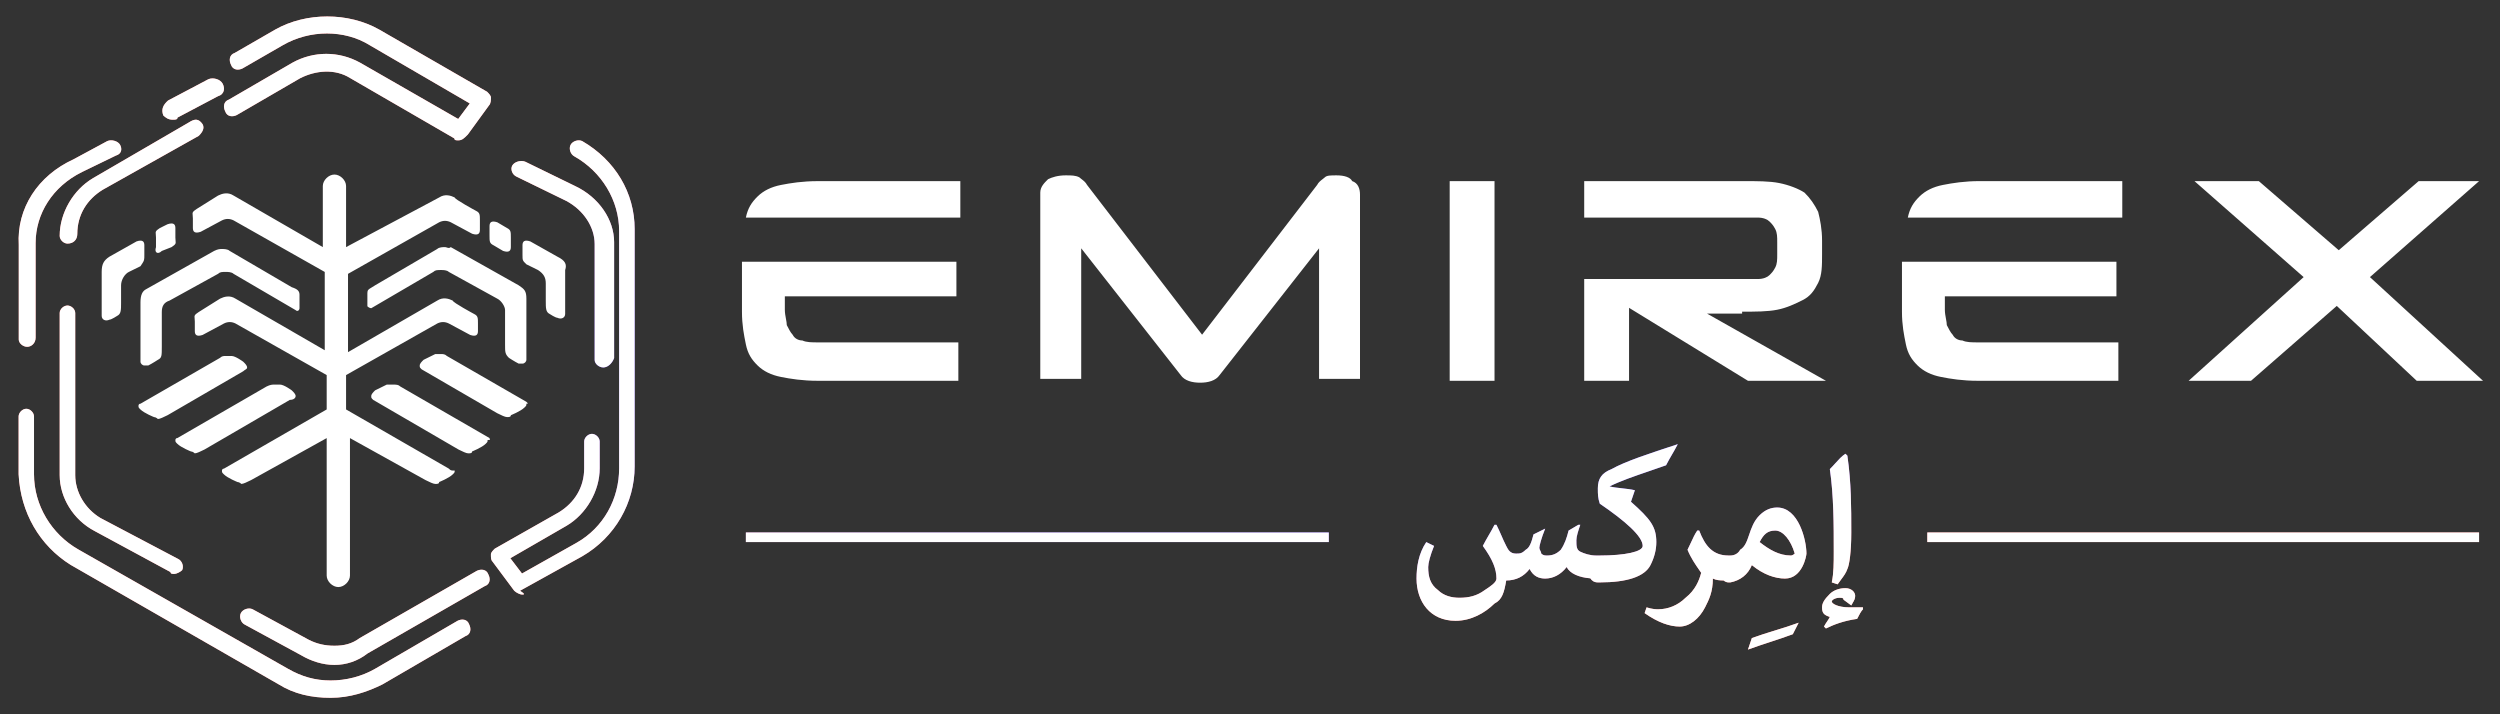 <svg width="126" height="36" viewBox="0 0 126 36" fill="none" xmlns="http://www.w3.org/2000/svg">
<rect x="0" y="0" width="126" height="36" fill="#333333" stroke="none"/>
<path fill-rule="evenodd" clip-rule="evenodd" d="M66.776 8.935C66.874 8.838 67.07 8.838 67.365 8.838C67.758 8.838 68.053 8.935 68.151 9.128C68.446 9.225 68.544 9.515 68.544 9.806V19.095H66.481V12.515L61.47 18.901C61.273 19.192 60.88 19.288 60.487 19.288C60.094 19.288 59.701 19.192 59.505 18.901L54.493 12.515V19.095H52.43V9.709C52.43 9.418 52.626 9.225 52.823 9.031C53.019 8.935 53.314 8.838 53.707 8.838C54.002 8.838 54.198 8.838 54.395 8.935C54.425 8.964 54.463 8.993 54.505 9.025L54.506 9.025C54.603 9.099 54.719 9.187 54.788 9.322L60.585 16.869L66.383 9.322C66.451 9.187 66.567 9.099 66.665 9.025L66.665 9.025L66.665 9.025L66.665 9.025L66.665 9.025L66.665 9.025L66.665 9.025L66.665 9.025C66.707 8.993 66.746 8.964 66.776 8.935ZM73.064 9.128H75.324V19.192H73.064V9.128ZM87.803 15.708C88.491 15.708 89.08 15.708 89.572 15.611C90.063 15.514 90.456 15.321 90.849 15.128L90.849 15.127C91.242 14.934 91.439 14.644 91.635 14.257C91.832 13.869 91.832 13.386 91.832 12.805V12.128C91.832 11.547 91.733 11.063 91.635 10.676C91.439 10.289 91.242 9.999 90.947 9.709C90.652 9.515 90.161 9.321 89.67 9.225C89.178 9.128 88.589 9.128 87.803 9.128H79.844V10.966H87.705H88.589C88.884 10.966 89.08 11.063 89.178 11.16L89.179 11.16C89.277 11.257 89.375 11.354 89.473 11.547C89.572 11.741 89.572 11.934 89.572 12.224V12.805C89.572 13.095 89.572 13.289 89.473 13.482C89.375 13.676 89.277 13.772 89.179 13.869L89.178 13.869C89.08 13.966 88.884 14.063 88.589 14.063H87.705H79.844V19.192H82.104V15.514L88.098 19.192H92.028L86.034 15.805H87.803V15.708ZM98.414 16.869C98.513 17.063 98.709 17.16 98.906 17.16C99.102 17.256 99.397 17.256 99.692 17.256H106.766V19.192H99.692C98.906 19.192 98.316 19.095 97.825 18.998C97.333 18.901 96.94 18.708 96.645 18.418C96.351 18.127 96.154 17.837 96.056 17.353L96.056 17.352C95.958 16.869 95.859 16.385 95.859 15.708V13.192H106.668V14.934H98.021V15.611C98.021 15.771 98.051 15.931 98.078 16.075C98.1 16.192 98.119 16.299 98.119 16.386L98.12 16.387C98.218 16.58 98.316 16.773 98.414 16.869ZM106.865 9.128H99.79C99.004 9.128 98.414 9.225 97.923 9.321C97.432 9.418 97.039 9.612 96.744 9.902C96.449 10.192 96.253 10.483 96.154 10.966H106.963V9.128H106.865ZM39.949 16.869C40.047 17.063 40.244 17.16 40.441 17.16C40.637 17.256 40.932 17.256 41.227 17.256H41.227H48.301V19.192H41.227C40.441 19.192 39.851 19.095 39.36 18.998C38.868 18.901 38.475 18.708 38.181 18.418C37.886 18.127 37.689 17.837 37.591 17.353C37.493 16.869 37.395 16.386 37.395 15.708V13.192H48.203V14.934H39.556V15.611C39.556 15.771 39.586 15.931 39.613 16.075C39.635 16.192 39.654 16.299 39.654 16.386L39.654 16.386C39.753 16.579 39.851 16.773 39.949 16.869ZM48.401 9.129H41.227C40.441 9.129 39.852 9.226 39.36 9.322C38.869 9.419 38.476 9.613 38.181 9.903C37.886 10.193 37.69 10.484 37.592 10.967H48.401V9.129ZM119.445 13.966L125.144 19.192H121.803L117.774 15.418L113.451 19.192H110.307L116.104 13.966L110.601 9.128H113.844L117.873 12.611L121.901 9.128H124.947L119.445 13.966Z" fill="white"/>
<path fill-rule="evenodd" clip-rule="evenodd" d="M22.623 23.62L17.442 20.636V18.904L22.036 16.305C22.232 16.208 22.427 16.208 22.623 16.305L23.698 16.882C23.991 16.979 24.089 16.882 24.089 16.69V16.305C24.089 16.016 24.089 15.92 23.893 15.823C23.893 15.823 22.818 15.246 22.818 15.15C22.623 15.053 22.329 14.957 22.036 15.15L17.54 17.748V13.802L22.134 11.203C22.329 11.107 22.525 11.107 22.721 11.203L23.796 11.781C24.089 11.877 24.187 11.781 24.187 11.588V11.107C24.187 10.818 24.187 10.722 23.991 10.626C23.991 10.626 22.916 10.048 22.916 9.952C22.721 9.856 22.427 9.759 22.134 9.952L17.442 12.454V9.374C17.442 9.086 17.149 8.797 16.856 8.797C16.563 8.797 16.27 9.086 16.27 9.374V12.454L11.773 9.856C11.48 9.663 11.187 9.759 10.991 9.856L9.916 10.529C9.693 10.676 9.696 10.711 9.711 10.847C9.715 10.89 9.721 10.942 9.721 11.011V11.492C9.721 11.684 9.819 11.781 10.112 11.684L11.187 11.107C11.382 11.011 11.578 11.011 11.773 11.107L16.367 13.706V17.652L11.871 15.053C11.578 14.861 11.285 14.957 11.089 15.053L10.014 15.727C9.79 15.874 9.794 15.909 9.809 16.045C9.813 16.087 9.819 16.14 9.819 16.208V16.69C9.819 16.882 9.916 16.979 10.21 16.882L11.285 16.305C11.48 16.208 11.676 16.208 11.871 16.305L16.465 18.904V20.636L11.285 23.62C11.187 23.62 11.187 23.716 11.187 23.716C11.187 23.812 11.187 23.812 11.285 23.909C11.48 24.101 11.969 24.294 11.969 24.294C12.067 24.294 12.164 24.39 12.164 24.39C12.262 24.39 12.457 24.294 12.653 24.198L16.465 22.08V29.01C16.465 29.299 16.758 29.588 17.052 29.588C17.345 29.588 17.638 29.299 17.638 29.01V22.08L21.45 24.198C21.645 24.294 21.841 24.39 21.939 24.39C22.036 24.39 22.134 24.39 22.134 24.294C22.134 24.294 22.623 24.101 22.818 23.909C22.875 23.853 22.898 23.83 22.909 23.801C22.916 23.78 22.916 23.757 22.916 23.716C22.721 23.716 22.721 23.716 22.623 23.62ZM24.867 12.358L25.356 12.647C25.649 12.743 25.747 12.647 25.747 12.454V11.973C25.747 11.684 25.747 11.588 25.552 11.492L25.063 11.203C24.77 11.107 24.672 11.203 24.672 11.395V11.877C24.672 12.165 24.672 12.262 24.867 12.358ZM8.155 12.648L8.644 12.456C8.867 12.309 8.864 12.274 8.849 12.138V12.138V12.138C8.845 12.095 8.839 12.043 8.839 11.974V11.493C8.839 11.3 8.742 11.204 8.448 11.3L8.057 11.493C7.834 11.64 7.838 11.675 7.852 11.811C7.856 11.853 7.862 11.906 7.862 11.974V12.456C7.764 12.744 7.96 12.841 8.155 12.648ZM7.275 12.839V12.358C7.275 12.166 7.178 12.069 6.884 12.166L5.516 12.936C5.223 13.128 5.125 13.321 5.125 13.706V15.919C5.125 16.112 5.32 16.208 5.516 16.112C5.614 16.112 5.907 15.919 5.907 15.919C6.102 15.823 6.102 15.631 6.102 15.246V14.38C6.102 14.091 6.298 13.802 6.493 13.706L7.08 13.417C7.186 13.26 7.235 13.188 7.257 13.109C7.275 13.043 7.275 12.971 7.275 12.839ZM7.08 18.229V15.245C7.08 14.86 7.178 14.667 7.373 14.571L10.794 12.646C10.99 12.55 11.088 12.55 11.185 12.55C11.283 12.55 11.479 12.55 11.576 12.646L14.704 14.475C14.997 14.571 15.095 14.667 15.095 14.86V15.341V15.534C15.095 15.63 14.997 15.726 14.899 15.63L11.772 13.801C11.674 13.705 11.479 13.705 11.381 13.705C11.185 13.705 11.088 13.705 10.99 13.801L8.546 15.149C8.253 15.245 8.155 15.438 8.155 15.726V17.459C8.155 17.94 8.155 18.036 7.96 18.133C7.96 18.133 7.667 18.325 7.471 18.421H7.276C7.178 18.421 7.08 18.325 7.08 18.229ZM14.9 19.961C14.9 19.865 14.802 19.769 14.704 19.673C14.704 19.673 14.313 19.384 14.118 19.384H13.825C13.727 19.384 13.629 19.384 13.434 19.48L8.938 22.079C8.84 22.079 8.84 22.175 8.84 22.175C8.84 22.271 8.84 22.271 8.938 22.368C9.133 22.56 9.622 22.753 9.622 22.753C9.72 22.753 9.817 22.849 9.817 22.849C9.915 22.849 10.111 22.753 10.306 22.656L14.607 20.154C14.802 20.154 14.9 20.058 14.9 19.961ZM12.258 18.23C12.356 18.326 12.454 18.423 12.454 18.519C12.454 18.578 12.417 18.601 12.365 18.633C12.333 18.652 12.296 18.675 12.258 18.711L8.447 20.925L8.447 20.925C8.251 21.021 8.056 21.118 7.958 21.118C7.958 21.118 7.86 21.021 7.762 21.021C7.762 21.021 7.274 20.829 7.078 20.637C6.98 20.54 6.98 20.54 6.98 20.444C6.98 20.444 6.98 20.348 7.078 20.348L11.086 18.038C11.183 17.941 11.281 17.941 11.379 17.941H11.672C11.868 17.941 12.258 18.23 12.258 18.23ZM26.725 12.166L28.093 12.936C28.484 13.128 28.582 13.321 28.484 13.61V15.823C28.484 16.016 28.289 16.112 28.093 16.016C27.996 16.016 27.702 15.823 27.702 15.823C27.507 15.727 27.507 15.535 27.507 15.149V14.283C27.507 13.995 27.409 13.802 27.116 13.61L26.53 13.321C26.434 13.227 26.385 13.178 26.36 13.12C26.334 13.059 26.334 12.987 26.334 12.839V12.358C26.334 12.166 26.432 12.069 26.725 12.166ZM22.425 12.454C22.328 12.454 22.132 12.454 22.034 12.55L18.907 14.379C18.838 14.424 18.781 14.458 18.733 14.487C18.573 14.582 18.516 14.616 18.516 14.764V15.245V15.438C18.613 15.534 18.711 15.534 18.711 15.534L21.839 13.705C21.937 13.609 22.034 13.609 22.23 13.609C22.328 13.609 22.523 13.609 22.621 13.705L25.064 15.053C25.26 15.149 25.455 15.438 25.455 15.63V17.363C25.455 17.748 25.455 17.844 25.651 18.037C25.651 18.037 25.944 18.229 26.14 18.326H26.335C26.433 18.326 26.53 18.229 26.53 18.133V15.053C26.53 14.668 26.433 14.572 26.14 14.379L22.718 12.454C22.653 12.518 22.588 12.497 22.523 12.476C22.491 12.465 22.458 12.454 22.425 12.454ZM20.177 19.48L24.673 22.079C24.673 22.111 24.684 22.132 24.691 22.147C24.696 22.155 24.699 22.162 24.697 22.166C24.693 22.175 24.666 22.175 24.575 22.175C24.575 22.271 24.575 22.271 24.478 22.368C24.282 22.56 23.794 22.753 23.794 22.753C23.794 22.849 23.696 22.849 23.598 22.849C23.5 22.849 23.305 22.753 23.109 22.656L18.809 20.154C18.752 20.098 18.729 20.075 18.718 20.046C18.711 20.026 18.711 20.002 18.711 19.961C18.711 19.865 18.809 19.769 18.906 19.673L19.493 19.384H19.786C19.982 19.384 20.079 19.384 20.177 19.48ZM22.523 17.941L26.53 20.251C26.584 20.304 26.608 20.327 26.603 20.338C26.599 20.347 26.575 20.347 26.53 20.347C26.53 20.388 26.53 20.412 26.523 20.433C26.513 20.461 26.489 20.484 26.432 20.54C26.237 20.732 25.748 20.925 25.748 20.925C25.748 21.021 25.651 21.021 25.553 21.021C25.455 21.021 25.259 20.925 25.064 20.828L21.252 18.615C21.154 18.518 21.154 18.518 21.154 18.422C21.154 18.326 21.252 18.23 21.35 18.134L21.936 17.845H22.23C22.327 17.845 22.425 17.845 22.523 17.941Z" fill="white"/>
<path fill-rule="evenodd" clip-rule="evenodd" d="M23.094 7.074C22.997 7.074 22.9 7.074 22.9 6.976L17.657 3.94C16.881 3.45 15.91 3.548 15.133 3.94L11.93 5.8C11.736 5.898 11.444 5.898 11.347 5.605C11.25 5.409 11.25 5.115 11.541 5.017L14.745 3.156C15.813 2.568 17.075 2.568 18.143 3.156L23.094 5.996L23.677 5.213L18.628 2.275C17.366 1.491 15.619 1.491 14.26 2.275L12.221 3.45C12.027 3.548 11.736 3.548 11.638 3.254C11.541 3.058 11.541 2.764 11.833 2.666L13.871 1.491C15.425 0.61 17.56 0.61 19.114 1.491L24.55 4.625C24.647 4.723 24.744 4.821 24.744 4.919C24.744 5.017 24.744 5.213 24.647 5.311L23.579 6.78L23.579 6.78C23.385 6.976 23.288 7.074 23.094 7.074ZM8.23 5.819C8.35 5.926 8.469 6.033 8.708 6.033C8.828 6.033 8.947 6.033 8.947 5.926L10.978 4.853C11.337 4.745 11.337 4.424 11.217 4.209C11.098 3.994 10.739 3.887 10.5 3.994L8.469 5.067C8.23 5.282 8.111 5.497 8.23 5.819ZM0.945 17.112C0.945 17.296 1.157 17.479 1.37 17.479C1.583 17.479 1.795 17.296 1.795 17.02V12.248C1.795 10.78 2.646 9.403 4.135 8.669L5.836 7.843C6.155 7.752 6.155 7.476 6.049 7.293C5.943 7.109 5.624 7.017 5.411 7.109L3.71 8.027C1.902 8.853 0.838 10.505 0.945 12.34V17.112ZM16.661 35.17C15.691 35.17 14.817 34.975 14.041 34.49L3.558 28.468C2.005 27.497 1.035 25.846 0.938 23.904V20.99C0.938 20.796 1.132 20.602 1.326 20.602C1.52 20.602 1.714 20.796 1.714 20.99V23.904C1.714 25.458 2.588 26.915 3.946 27.691L14.526 33.713C15.206 34.101 15.885 34.296 16.661 34.296C17.438 34.296 18.214 34.101 18.894 33.713L23.067 31.285C23.262 31.188 23.553 31.188 23.65 31.479C23.747 31.673 23.747 31.965 23.456 32.062L19.282 34.49C18.506 34.878 17.632 35.17 16.661 35.17ZM29.97 18.143C29.97 18.332 30.188 18.52 30.406 18.52C30.625 18.52 30.843 18.332 30.952 18.049V12.204C30.952 11.073 30.188 9.942 28.987 9.377L26.475 8.151C26.257 8.057 25.929 8.151 25.82 8.34C25.711 8.528 25.82 8.811 26.038 8.905L28.55 10.131C29.424 10.602 29.97 11.45 29.97 12.299V18.143ZM26.309 29.966C26.211 29.966 26.015 29.87 25.917 29.773L24.84 28.327C24.742 28.23 24.742 28.134 24.742 27.941C24.742 27.845 24.84 27.748 24.938 27.652L24.938 27.652L28.169 25.819C28.952 25.337 29.442 24.566 29.442 23.601V22.251C29.442 22.058 29.638 21.866 29.833 21.866C30.029 21.866 30.225 22.058 30.225 22.251V23.601C30.225 24.759 29.54 25.916 28.561 26.494L25.721 28.134L26.309 28.905L29.05 27.362C30.421 26.591 31.204 25.144 31.204 23.601V11.643C31.204 10.101 30.323 8.654 28.952 7.883C28.756 7.786 28.658 7.497 28.756 7.304C28.854 7.111 29.148 7.015 29.344 7.111C31.008 8.075 31.987 9.715 31.987 11.547V23.505C31.987 25.337 31.008 27.073 29.344 28.037L26.211 29.773C26.505 29.966 26.407 29.966 26.309 29.966ZM15.186 33.029C15.678 33.319 16.267 33.512 16.857 33.512C17.446 33.512 18.036 33.319 18.527 32.932L24.423 29.545C24.718 29.448 24.718 29.158 24.619 28.964C24.521 28.674 24.226 28.674 24.03 28.771L18.134 32.157C17.741 32.448 17.348 32.545 16.857 32.545C16.365 32.545 15.972 32.448 15.579 32.254L12.73 30.706C12.533 30.609 12.238 30.706 12.14 30.9C12.042 31.093 12.14 31.383 12.337 31.48L15.186 33.029ZM8.788 28.926C8.69 28.926 8.592 28.926 8.592 28.832L4.771 26.765C3.694 26.202 3.008 25.074 3.008 23.947V15.774C3.008 15.586 3.204 15.398 3.4 15.398C3.596 15.398 3.792 15.586 3.792 15.774V23.947C3.792 24.793 4.281 25.638 5.065 26.108L8.984 28.174C9.179 28.268 9.277 28.55 9.179 28.738C9.082 28.832 8.886 28.926 8.788 28.926ZM3.008 11.889C3.008 12.083 3.205 12.277 3.403 12.277C3.699 12.277 3.896 12.083 3.896 11.792C3.896 10.822 4.39 10.047 5.18 9.562L10.017 6.847C10.214 6.653 10.313 6.459 10.214 6.265C10.017 5.974 9.819 5.974 9.523 6.168L4.686 8.98C3.699 9.562 3.008 10.725 3.008 11.889ZM37.592 26.836H66.972V27.32H37.592V26.836ZM124.945 26.836H97.137V27.32H124.945V26.836ZM93.382 30.375C93.357 30.417 93.331 30.462 93.305 30.514L92.912 30.224C92.912 30.127 92.813 30.127 92.715 30.127C92.519 30.127 92.322 30.224 92.322 30.32C92.322 30.417 92.617 30.611 93.207 30.611H93.894V30.707C93.796 30.804 93.698 30.997 93.6 31.19L93.6 31.191C92.912 31.288 92.421 31.482 92.027 31.675L91.929 31.578C91.978 31.482 92.027 31.409 92.076 31.336C92.126 31.264 92.175 31.191 92.224 31.094C91.929 30.998 91.831 30.901 91.831 30.611C91.831 30.417 91.929 30.224 92.224 29.933C92.421 29.74 92.715 29.643 93.01 29.643C93.305 29.643 93.501 29.837 93.501 30.03C93.501 30.172 93.449 30.262 93.382 30.375ZM92.79 29.21C92.734 29.285 92.676 29.363 92.617 29.45L92.322 29.353C92.421 28.869 92.421 28.385 92.421 27.805V27.804C92.421 26.45 92.421 24.998 92.224 23.644C92.326 23.543 92.417 23.442 92.503 23.346C92.667 23.164 92.817 22.996 93.01 22.869L93.108 22.966C93.305 24.321 93.305 25.579 93.305 26.837C93.305 27.805 93.207 28.482 93.108 28.675C93.039 28.879 92.922 29.035 92.79 29.21ZM89.472 26.74C89.08 26.74 88.883 26.934 88.686 27.321C89.178 27.708 89.669 27.998 90.259 27.998C90.357 27.998 90.455 27.901 90.455 27.901C90.259 27.224 89.866 26.74 89.472 26.74ZM89.964 29.159C89.472 29.159 88.883 28.966 88.293 28.482C88.097 28.966 87.704 29.256 87.213 29.353H87.114C87.023 29.353 86.941 29.316 86.871 29.256C86.653 29.253 86.491 29.239 86.328 29.159C86.328 29.837 86.132 30.224 85.935 30.611C85.64 31.191 85.149 31.578 84.658 31.578C84.166 31.578 83.577 31.385 82.889 30.901L82.987 30.611C83.282 30.707 83.479 30.707 83.577 30.707C84.068 30.707 84.56 30.514 84.953 30.127C85.444 29.74 85.64 29.256 85.739 28.869C85.708 28.823 85.674 28.775 85.639 28.724C85.451 28.454 85.216 28.115 85.051 27.708C85.121 27.57 85.178 27.445 85.232 27.328C85.329 27.115 85.415 26.927 85.542 26.74H85.64C85.935 27.514 86.328 27.998 87.114 27.998H87.213C87.409 27.998 87.606 27.901 87.704 27.708C87.95 27.562 88.048 27.272 88.158 26.946C88.269 26.619 88.392 26.256 88.686 25.966C88.981 25.676 89.276 25.579 89.571 25.579C90.652 25.579 91.045 27.224 91.045 27.901C91.045 27.998 90.848 29.159 89.964 29.159ZM89.473 31.772C89.866 31.651 90.259 31.53 90.652 31.385L90.357 31.965C89.964 32.111 89.595 32.232 89.227 32.353C88.858 32.474 88.49 32.594 88.097 32.739L88.293 32.159C88.686 32.014 89.08 31.893 89.473 31.772ZM81.759 24.611C81.98 24.636 82.201 24.66 82.398 24.708L82.201 25.289C83.184 26.16 83.479 26.547 83.479 27.321C83.479 27.708 83.38 28.095 83.184 28.482C82.889 29.062 82.005 29.353 80.629 29.353H80.531C80.347 29.353 80.228 29.268 80.153 29.148C79.589 29.102 79.128 28.912 78.959 28.579C78.664 28.966 78.271 29.159 77.878 29.159C77.583 29.159 77.288 29.062 77.092 28.675C76.797 29.062 76.404 29.256 75.913 29.256C75.814 29.837 75.716 30.224 75.323 30.417C74.832 30.901 74.144 31.288 73.358 31.288C72.08 31.288 71.393 30.32 71.393 29.159C71.393 28.579 71.491 27.901 71.884 27.321L72.277 27.514C72.08 27.998 71.982 28.385 71.982 28.579C71.982 29.062 72.08 29.45 72.474 29.74C72.768 30.03 73.161 30.127 73.554 30.127C74.046 30.127 74.439 30.03 74.832 29.74L74.832 29.74C75.127 29.546 75.421 29.353 75.421 29.159C75.421 28.675 75.225 28.192 74.734 27.514C74.832 27.321 74.93 27.151 75.028 26.982C75.127 26.812 75.225 26.643 75.323 26.45H75.421C75.519 26.643 75.593 26.812 75.667 26.981C75.74 27.151 75.814 27.32 75.913 27.514C76.011 27.708 76.109 27.901 76.404 27.901C76.6 27.901 76.699 27.901 76.895 27.708C77.092 27.611 77.19 27.321 77.288 26.934L77.878 26.643C77.681 27.127 77.583 27.514 77.583 27.611C77.583 27.659 77.608 27.708 77.632 27.756C77.657 27.805 77.681 27.853 77.681 27.901C77.779 27.998 77.878 27.998 77.976 27.998C78.271 27.998 78.467 27.901 78.664 27.708C78.861 27.417 78.959 27.127 79.057 26.74L79.548 26.45H79.647L79.646 26.451C79.548 26.741 79.45 27.031 79.45 27.224C79.45 27.514 79.45 27.708 79.647 27.805C79.843 27.901 80.138 27.998 80.433 27.998H80.531H80.629C81.906 27.998 82.791 27.805 82.791 27.514C82.791 27.03 81.906 26.256 80.629 25.385C80.531 25.095 80.531 24.902 80.531 24.611C80.531 24.127 80.727 23.837 81.219 23.644C81.906 23.257 83.086 22.869 84.56 22.386C84.462 22.579 84.363 22.748 84.265 22.917C84.167 23.087 84.068 23.256 83.97 23.45C83.67 23.558 83.377 23.658 83.094 23.754C82.359 24.006 81.688 24.235 81.12 24.515C81.317 24.563 81.538 24.587 81.759 24.611Z" fill="url(#paint0_radial_2_6491)"/>
<path fill-rule="evenodd" clip-rule="evenodd" d="M23.094 7.074C22.997 7.074 22.9 7.074 22.9 6.976L17.657 3.94C16.881 3.45 15.91 3.548 15.133 3.94L11.93 5.8C11.736 5.898 11.444 5.898 11.347 5.605C11.25 5.409 11.25 5.115 11.541 5.017L14.745 3.156C15.813 2.568 17.075 2.568 18.143 3.156L23.094 5.996L23.677 5.213L18.628 2.275C17.366 1.491 15.619 1.491 14.26 2.275L12.221 3.45C12.027 3.548 11.736 3.548 11.638 3.254C11.541 3.058 11.541 2.764 11.833 2.666L13.871 1.491C15.425 0.61 17.56 0.61 19.114 1.491L24.55 4.625C24.647 4.723 24.744 4.821 24.744 4.919C24.744 5.017 24.744 5.213 24.647 5.311L23.579 6.78L23.579 6.78C23.385 6.976 23.288 7.074 23.094 7.074ZM8.23 5.819C8.35 5.926 8.469 6.033 8.708 6.033C8.828 6.033 8.947 6.033 8.947 5.926L10.978 4.853C11.337 4.745 11.337 4.424 11.217 4.209C11.098 3.994 10.739 3.887 10.5 3.994L8.469 5.067C8.23 5.282 8.111 5.497 8.23 5.819ZM0.945 17.112C0.945 17.296 1.157 17.479 1.37 17.479C1.583 17.479 1.795 17.296 1.795 17.02V12.248C1.795 10.78 2.646 9.403 4.135 8.669L5.836 7.843C6.155 7.752 6.155 7.476 6.049 7.293C5.943 7.109 5.624 7.017 5.411 7.109L3.71 8.027C1.902 8.853 0.838 10.505 0.945 12.34V17.112ZM16.661 35.17C15.691 35.17 14.817 34.975 14.041 34.49L3.558 28.468C2.005 27.497 1.035 25.846 0.938 23.904V20.99C0.938 20.796 1.132 20.602 1.326 20.602C1.52 20.602 1.714 20.796 1.714 20.99V23.904C1.714 25.458 2.588 26.915 3.946 27.691L14.526 33.713C15.206 34.101 15.885 34.296 16.661 34.296C17.438 34.296 18.214 34.101 18.894 33.713L23.067 31.285C23.262 31.188 23.553 31.188 23.65 31.479C23.747 31.673 23.747 31.965 23.456 32.062L19.282 34.49C18.506 34.878 17.632 35.17 16.661 35.17ZM29.97 18.143C29.97 18.332 30.188 18.52 30.406 18.52C30.625 18.52 30.843 18.332 30.952 18.049V12.204C30.952 11.073 30.188 9.942 28.987 9.377L26.475 8.151C26.257 8.057 25.929 8.151 25.82 8.34C25.711 8.528 25.82 8.811 26.038 8.905L28.55 10.131C29.424 10.602 29.97 11.45 29.97 12.299V18.143ZM26.309 29.966C26.211 29.966 26.015 29.87 25.917 29.773L24.84 28.327C24.742 28.23 24.742 28.134 24.742 27.941C24.742 27.845 24.84 27.748 24.938 27.652L24.938 27.652L28.169 25.819C28.952 25.337 29.442 24.566 29.442 23.601V22.251C29.442 22.058 29.638 21.866 29.833 21.866C30.029 21.866 30.225 22.058 30.225 22.251V23.601C30.225 24.759 29.54 25.916 28.561 26.494L25.721 28.134L26.309 28.905L29.05 27.362C30.421 26.591 31.204 25.144 31.204 23.601V11.643C31.204 10.101 30.323 8.654 28.952 7.883C28.756 7.786 28.658 7.497 28.756 7.304C28.854 7.111 29.148 7.015 29.344 7.111C31.008 8.075 31.987 9.715 31.987 11.547V23.505C31.987 25.337 31.008 27.073 29.344 28.037L26.211 29.773C26.505 29.966 26.407 29.966 26.309 29.966ZM15.186 33.029C15.678 33.319 16.267 33.512 16.857 33.512C17.446 33.512 18.036 33.319 18.527 32.932L24.423 29.545C24.718 29.448 24.718 29.158 24.619 28.964C24.521 28.674 24.226 28.674 24.03 28.771L18.134 32.157C17.741 32.448 17.348 32.545 16.857 32.545C16.365 32.545 15.972 32.448 15.579 32.254L12.73 30.706C12.533 30.609 12.238 30.706 12.14 30.9C12.042 31.093 12.14 31.383 12.337 31.48L15.186 33.029ZM8.788 28.926C8.69 28.926 8.592 28.926 8.592 28.832L4.771 26.765C3.694 26.202 3.008 25.074 3.008 23.947V15.774C3.008 15.586 3.204 15.398 3.4 15.398C3.596 15.398 3.792 15.586 3.792 15.774V23.947C3.792 24.793 4.281 25.638 5.065 26.108L8.984 28.174C9.179 28.268 9.277 28.55 9.179 28.738C9.082 28.832 8.886 28.926 8.788 28.926ZM3.008 11.889C3.008 12.083 3.205 12.277 3.403 12.277C3.699 12.277 3.896 12.083 3.896 11.792C3.896 10.822 4.39 10.047 5.18 9.562L10.017 6.847C10.214 6.653 10.313 6.459 10.214 6.265C10.017 5.974 9.819 5.974 9.523 6.168L4.686 8.98C3.699 9.562 3.008 10.725 3.008 11.889ZM37.592 26.836H66.972V27.32H37.592V26.836ZM124.945 26.836H97.137V27.32H124.945V26.836ZM93.382 30.375C93.357 30.417 93.331 30.462 93.305 30.514L92.912 30.224C92.912 30.127 92.813 30.127 92.715 30.127C92.519 30.127 92.322 30.224 92.322 30.32C92.322 30.417 92.617 30.611 93.207 30.611H93.894V30.707C93.796 30.804 93.698 30.997 93.6 31.19L93.6 31.191C92.912 31.288 92.421 31.482 92.027 31.675L91.929 31.578C91.978 31.482 92.027 31.409 92.076 31.336C92.126 31.264 92.175 31.191 92.224 31.094C91.929 30.998 91.831 30.901 91.831 30.611C91.831 30.417 91.929 30.224 92.224 29.933C92.421 29.74 92.715 29.643 93.01 29.643C93.305 29.643 93.501 29.837 93.501 30.03C93.501 30.172 93.449 30.262 93.382 30.375ZM92.79 29.21C92.734 29.285 92.676 29.363 92.617 29.45L92.322 29.353C92.421 28.869 92.421 28.385 92.421 27.805V27.804C92.421 26.45 92.421 24.998 92.224 23.644C92.326 23.543 92.417 23.442 92.503 23.346C92.667 23.164 92.817 22.996 93.01 22.869L93.108 22.966C93.305 24.321 93.305 25.579 93.305 26.837C93.305 27.805 93.207 28.482 93.108 28.675C93.039 28.879 92.922 29.035 92.79 29.21ZM89.472 26.74C89.08 26.74 88.883 26.934 88.686 27.321C89.178 27.708 89.669 27.998 90.259 27.998C90.357 27.998 90.455 27.901 90.455 27.901C90.259 27.224 89.866 26.74 89.472 26.74ZM89.964 29.159C89.472 29.159 88.883 28.966 88.293 28.482C88.097 28.966 87.704 29.256 87.213 29.353H87.114C87.023 29.353 86.941 29.316 86.871 29.256C86.653 29.253 86.491 29.239 86.328 29.159C86.328 29.837 86.132 30.224 85.935 30.611C85.64 31.191 85.149 31.578 84.658 31.578C84.166 31.578 83.577 31.385 82.889 30.901L82.987 30.611C83.282 30.707 83.479 30.707 83.577 30.707C84.068 30.707 84.56 30.514 84.953 30.127C85.444 29.74 85.64 29.256 85.739 28.869C85.708 28.823 85.674 28.775 85.639 28.724C85.451 28.454 85.216 28.115 85.051 27.708C85.121 27.57 85.178 27.445 85.232 27.328C85.329 27.115 85.415 26.927 85.542 26.74H85.64C85.935 27.514 86.328 27.998 87.114 27.998H87.213C87.409 27.998 87.606 27.901 87.704 27.708C87.95 27.562 88.048 27.272 88.158 26.946C88.269 26.619 88.392 26.256 88.686 25.966C88.981 25.676 89.276 25.579 89.571 25.579C90.652 25.579 91.045 27.224 91.045 27.901C91.045 27.998 90.848 29.159 89.964 29.159ZM89.473 31.772C89.866 31.651 90.259 31.53 90.652 31.385L90.357 31.965C89.964 32.111 89.595 32.232 89.227 32.353C88.858 32.474 88.49 32.594 88.097 32.739L88.293 32.159C88.686 32.014 89.08 31.893 89.473 31.772ZM81.759 24.611C81.98 24.636 82.201 24.66 82.398 24.708L82.201 25.289C83.184 26.16 83.479 26.547 83.479 27.321C83.479 27.708 83.38 28.095 83.184 28.482C82.889 29.062 82.005 29.353 80.629 29.353H80.531C80.347 29.353 80.228 29.268 80.153 29.148C79.589 29.102 79.128 28.912 78.959 28.579C78.664 28.966 78.271 29.159 77.878 29.159C77.583 29.159 77.288 29.062 77.092 28.675C76.797 29.062 76.404 29.256 75.913 29.256C75.814 29.837 75.716 30.224 75.323 30.417C74.832 30.901 74.144 31.288 73.358 31.288C72.08 31.288 71.393 30.32 71.393 29.159C71.393 28.579 71.491 27.901 71.884 27.321L72.277 27.514C72.08 27.998 71.982 28.385 71.982 28.579C71.982 29.062 72.08 29.45 72.474 29.74C72.768 30.03 73.161 30.127 73.554 30.127C74.046 30.127 74.439 30.03 74.832 29.74L74.832 29.74C75.127 29.546 75.421 29.353 75.421 29.159C75.421 28.675 75.225 28.192 74.734 27.514C74.832 27.321 74.93 27.151 75.028 26.982C75.127 26.812 75.225 26.643 75.323 26.45H75.421C75.519 26.643 75.593 26.812 75.667 26.981C75.74 27.151 75.814 27.32 75.913 27.514C76.011 27.708 76.109 27.901 76.404 27.901C76.6 27.901 76.699 27.901 76.895 27.708C77.092 27.611 77.19 27.321 77.288 26.934L77.878 26.643C77.681 27.127 77.583 27.514 77.583 27.611C77.583 27.659 77.608 27.708 77.632 27.756C77.657 27.805 77.681 27.853 77.681 27.901C77.779 27.998 77.878 27.998 77.976 27.998C78.271 27.998 78.467 27.901 78.664 27.708C78.861 27.417 78.959 27.127 79.057 26.74L79.548 26.45H79.647L79.646 26.451C79.548 26.741 79.45 27.031 79.45 27.224C79.45 27.514 79.45 27.708 79.647 27.805C79.843 27.901 80.138 27.998 80.433 27.998H80.531H80.629C81.906 27.998 82.791 27.805 82.791 27.514C82.791 27.03 81.906 26.256 80.629 25.385C80.531 25.095 80.531 24.902 80.531 24.611C80.531 24.127 80.727 23.837 81.219 23.644C81.906 23.257 83.086 22.869 84.56 22.386C84.462 22.579 84.363 22.748 84.265 22.917C84.167 23.087 84.068 23.256 83.97 23.45C83.67 23.558 83.377 23.658 83.094 23.754C82.359 24.006 81.688 24.235 81.12 24.515C81.317 24.563 81.538 24.587 81.759 24.611Z" fill="white"/>
<defs>
<radialGradient id="paint0_radial_2_6491" cx="0" cy="0" r="1" gradientUnits="userSpaceOnUse" gradientTransform="translate(62.941 18.091) rotate(90) scale(17.261 62.004)">
<stop offset="0.509" stop-color="#7E50FF"/>
<stop offset="0.756" stop-color="#FF8484"/>
</radialGradient>
</defs>
</svg>
